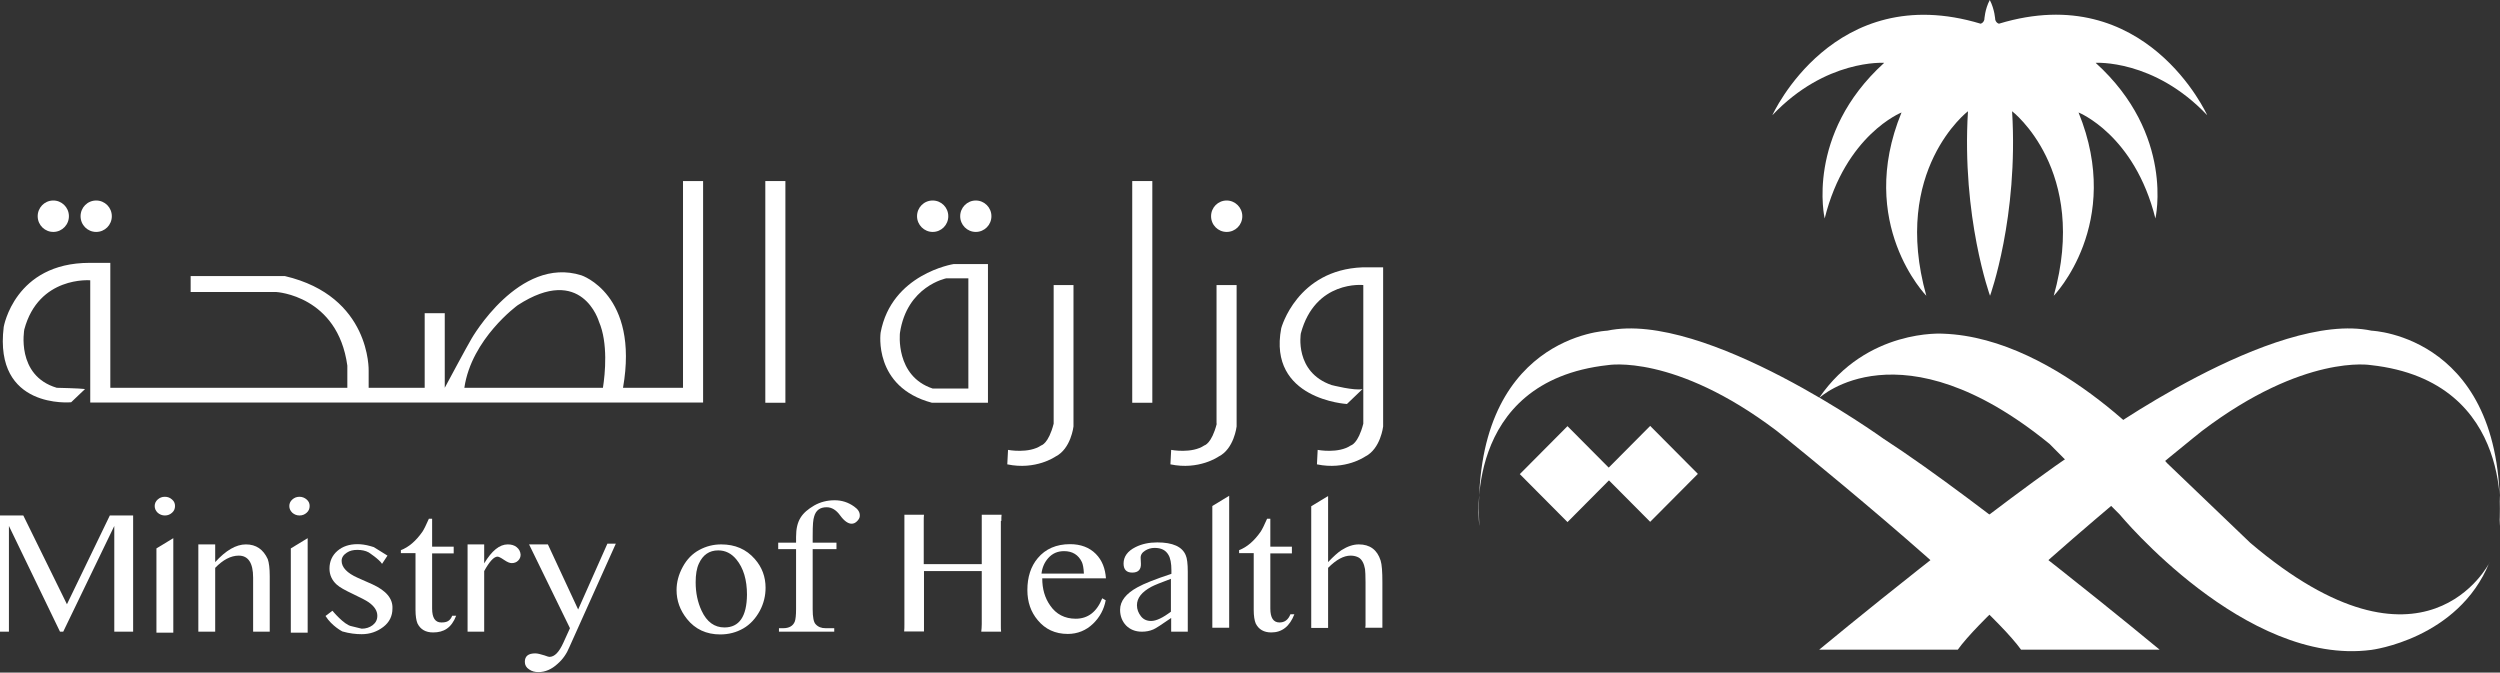 <svg width="197" height="53" viewBox="0 0 197 53" fill="none" xmlns="http://www.w3.org/2000/svg">
<rect x="0" y="0" width="197" height="53" fill="#333333" stroke="none"/>
<path d="M173.928 9.079C173.928 9.079 169.103 -1.651 157.518 1.867C157.518 1.867 157.303 1.828 157.225 1.552C157.225 1.552 157.186 0.747 156.795 0C156.404 0.727 156.365 1.552 156.365 1.552C156.287 1.828 156.072 1.867 156.072 1.867C144.487 -1.631 139.662 9.079 139.662 9.079C143.862 4.638 148.473 4.952 148.473 4.952C142.241 10.612 143.784 17.215 143.784 17.215C145.425 10.612 149.84 8.863 149.84 8.863C146.246 17.627 151.794 23.307 151.794 23.307C149.02 13.402 155.076 8.765 155.076 8.765C154.568 17.116 156.815 23.307 156.815 23.307C156.815 23.307 159.061 17.116 158.553 8.765C158.553 8.765 164.609 13.402 161.835 23.307C161.835 23.307 167.364 17.627 163.789 8.863C163.789 8.863 168.204 10.612 169.845 17.215C169.845 17.215 171.388 10.612 165.137 4.952C165.098 4.952 169.728 4.638 173.928 9.079Z" fill="white"/>
<path d="M159.257 51.192H170.177C170.177 51.192 156.19 39.598 148.414 34.567C148.414 34.567 134.348 24.427 126.651 26.058C126.651 26.058 115.887 26.451 116.571 41.445C116.571 41.445 115.106 30.047 126.71 28.77C126.71 28.77 131.946 27.846 140.014 33.958C140.033 33.958 156.268 47.026 159.257 51.192Z" fill="white"/>
<path d="M154.275 51.192H143.354C143.354 51.192 157.342 39.598 165.118 34.567C165.118 34.567 179.183 24.427 186.881 26.058C186.881 26.058 197.645 26.451 196.961 41.445C196.961 41.445 198.426 30.047 186.822 28.77C186.822 28.77 181.586 27.846 173.518 33.958C173.498 33.958 157.264 47.026 154.275 51.192Z" fill="white"/>
<path d="M143.354 31.344C147.105 25.881 153.103 26.294 153.103 26.294C162.324 26.608 170.783 36.512 170.783 36.512L177.327 42.781C191.081 54.454 196.16 44.353 196.16 44.353V44.334C193.698 50.367 186.861 51.212 186.861 51.212C176.937 52.528 167.032 40.541 167.032 40.541L161.503 34.98C149.743 25.39 143.374 31.344 143.374 31.344H143.354Z" fill="white"/>
<path d="M130.034 33.561L126.277 37.341L130.034 41.12L133.792 37.341L130.034 33.561Z" fill="white"/>
<path d="M123.518 33.581L119.761 37.36L123.518 41.14L127.275 37.36L123.518 33.581Z" fill="white"/>
<path d="M107.369 21.066C102.192 21.263 100.962 25.861 100.962 25.861C99.887 31.482 106.139 31.835 106.139 31.835L107.369 30.656C106.764 30.814 104.927 30.342 104.927 30.342C101.977 29.32 102.505 26.274 102.505 26.274C103.638 22.049 107.428 22.462 107.428 22.462V33.388C107.018 34.98 106.451 35.097 106.451 35.097C105.474 35.766 103.833 35.451 103.833 35.451L103.775 36.591C106.021 37.063 107.565 35.982 107.565 35.982C108.796 35.373 108.991 33.604 108.991 33.604V21.066H107.369Z" fill="white"/>
<path d="M95.882 33.388C95.472 34.98 94.905 35.097 94.905 35.097C93.929 35.766 92.288 35.451 92.288 35.451L92.229 36.591C94.476 37.063 96.019 35.982 96.019 35.982C97.25 35.373 97.445 33.604 97.445 33.604V22.462H95.863V33.388H95.882Z" fill="white"/>
<path d="M83.028 33.388C82.618 34.98 82.051 35.097 82.051 35.097C81.074 35.766 79.433 35.451 79.433 35.451L79.374 36.591C81.621 37.063 83.165 35.982 83.165 35.982C84.395 35.373 84.591 33.604 84.591 33.604V22.462H83.028V33.388Z" fill="white"/>
<path d="M90.803 14.267H89.22V31.737H90.803V14.267Z" fill="white"/>
<path d="M61.889 14.267H60.307V31.737H61.889V14.267Z" fill="white"/>
<path d="M53.841 30.558H49.094C50.383 23.189 45.812 21.695 45.812 21.695C40.889 20.143 37.157 26.687 37.157 26.687C36.845 27.198 35.047 30.558 35.047 30.558V24.682H33.465V30.558H29.05V29.222C29.05 29.222 29.245 23.346 22.447 21.754H15.023V23.012H21.782C21.782 23.012 26.608 23.287 27.37 28.809V30.558H8.693V20.713H7.111H7.052C1.153 20.713 0.293 25.763 0.293 25.763C-0.508 32.287 5.607 31.698 5.607 31.698L6.701 30.656C6.31 30.597 4.474 30.558 4.474 30.558C1.231 29.595 1.915 25.96 1.915 25.96C3.048 21.735 7.111 22.088 7.111 22.088V30.538V31.128V31.718H8.693H33.446H35.028H53.821H55.404V30.538V14.267H53.821V30.558H53.841ZM40.791 24.053C45.87 20.752 47.199 25.35 47.199 25.35C47.922 27.021 47.687 29.438 47.511 30.558H36.591C37.157 26.687 40.791 24.053 40.791 24.053Z" fill="white"/>
<path d="M69.392 26.215C69.392 26.215 68.786 30.499 73.436 31.737H77.851V20.811H75.135C75.135 20.811 70.251 21.577 69.392 26.215ZM76.307 30.617H73.494C70.525 29.634 70.915 26.235 70.915 26.235C71.462 22.54 74.569 21.931 74.569 21.931H76.307V30.617Z" fill="white"/>
<path d="M7.58 18.276C8.264 18.276 8.811 17.726 8.811 17.038C8.811 16.35 8.264 15.8 7.58 15.8C6.896 15.8 6.349 16.35 6.349 17.038C6.349 17.726 6.896 18.276 7.58 18.276Z" fill="white"/>
<path d="M4.23 18.275C4.91 18.259 5.447 17.691 5.43 17.007C5.414 16.324 4.849 15.783 4.17 15.8C3.49 15.817 2.953 16.384 2.97 17.068C2.986 17.752 3.551 18.292 4.23 18.275Z" fill="white"/>
<path d="M76.893 18.276C77.573 18.276 78.124 17.722 78.124 17.038C78.124 16.354 77.573 15.8 76.893 15.8C76.214 15.8 75.663 16.354 75.663 17.038C75.663 17.722 76.214 18.276 76.893 18.276Z" fill="white"/>
<path d="M96.663 15.8C95.98 15.8 95.433 16.35 95.433 17.038C95.433 17.726 95.98 18.276 96.663 18.276C97.347 18.276 97.894 17.726 97.894 17.038C97.894 16.35 97.328 15.8 96.663 15.8Z" fill="white"/>
<path d="M73.494 18.276C74.178 18.276 74.725 17.726 74.725 17.038C74.725 16.35 74.178 15.8 73.494 15.8C72.81 15.8 72.263 16.35 72.263 17.038C72.263 17.726 72.83 18.276 73.494 18.276Z" fill="white"/>
<path d="M23.599 39.146C23.365 39.146 23.189 39.224 23.033 39.362C22.877 39.499 22.798 39.676 22.798 39.873C22.798 40.089 22.877 40.246 23.033 40.403C23.189 40.541 23.384 40.62 23.599 40.62C23.834 40.62 24.01 40.541 24.166 40.403C24.322 40.266 24.4 40.089 24.4 39.873C24.4 39.657 24.322 39.499 24.166 39.362C24.01 39.224 23.814 39.146 23.599 39.146Z" fill="white"/>
<path d="M29.343 46.043L28.19 45.532C27.35 45.159 26.92 44.707 26.92 44.196C26.92 43.941 27.057 43.724 27.331 43.548C27.565 43.391 27.838 43.331 28.151 43.331C28.503 43.331 28.796 43.391 29.05 43.528C29.05 43.528 29.87 44.059 30.105 44.432L30.534 43.783L29.46 43.115L29.206 43.037C28.796 42.919 28.444 42.88 28.171 42.88C27.526 42.88 26.998 43.056 26.588 43.41C26.178 43.764 25.963 44.236 25.963 44.805C25.963 45.297 26.158 45.729 26.529 46.063C26.764 46.279 27.194 46.515 27.819 46.81C28.444 47.105 28.854 47.321 29.05 47.458C29.499 47.773 29.733 48.127 29.733 48.52C29.733 48.834 29.616 49.07 29.362 49.266C29.128 49.443 28.835 49.541 28.503 49.541L27.702 49.345C27.116 49.247 26.197 48.127 26.197 48.127L25.65 48.539C26.158 49.345 26.979 49.758 26.979 49.758C27.526 49.915 28.034 49.974 28.503 49.974C29.147 49.974 29.714 49.777 30.202 49.404C30.691 49.03 30.925 48.539 30.925 47.95C30.964 47.163 30.417 46.535 29.343 46.043Z" fill="white"/>
<path d="M34.774 49.05C34.285 49.05 34.051 48.677 34.051 47.95V43.607H35.751V43.076H34.051V40.875H33.797C33.582 41.366 33.406 41.72 33.289 41.897C32.781 42.624 32.215 43.115 31.589 43.351V43.587H32.742V48.068C32.742 48.539 32.801 48.893 32.898 49.129C33.133 49.6 33.543 49.836 34.129 49.836C34.969 49.836 35.575 49.482 35.946 48.52H35.633C35.458 48.971 35.164 49.05 34.774 49.05Z" fill="white"/>
<path d="M40.713 43.115C40.517 42.958 40.283 42.899 40.01 42.899C39.365 42.899 38.759 43.391 38.154 44.393V42.899H36.845V49.777H38.154V45.002C38.564 44.255 38.916 43.862 39.209 43.862C39.287 43.862 39.462 43.941 39.717 44.118C39.971 44.294 40.166 44.373 40.322 44.373C40.517 44.373 40.693 44.314 40.83 44.176C40.967 44.039 41.025 43.882 41.025 43.705C41.006 43.469 40.908 43.273 40.713 43.115Z" fill="white"/>
<path d="M45.558 48.028L43.174 42.899H41.69L44.913 49.502L44.386 50.661C44.053 51.389 43.702 51.762 43.291 51.762C43.233 51.762 43.116 51.723 42.901 51.644C42.588 51.546 42.354 51.487 42.178 51.487C41.631 51.487 41.357 51.703 41.357 52.155C41.357 52.41 41.475 52.607 41.69 52.745C41.904 52.902 42.158 52.961 42.432 52.961C42.959 52.961 43.467 52.745 43.936 52.312C44.346 51.959 44.659 51.507 44.874 50.976L48.527 42.84H47.863L45.558 48.028Z" fill="white"/>
<path d="M56.83 42.899C56.224 42.899 55.658 43.037 55.111 43.331C54.564 43.626 54.134 44.059 53.802 44.668C53.47 45.277 53.313 45.886 53.313 46.495C53.313 47.34 53.587 48.087 54.134 48.775C54.779 49.581 55.658 49.993 56.752 49.993C57.416 49.993 58.022 49.836 58.569 49.522C59.116 49.207 59.545 48.736 59.877 48.127C60.19 47.537 60.327 46.928 60.327 46.319C60.327 45.454 60.053 44.707 59.487 44.059C58.803 43.273 57.924 42.899 56.83 42.899ZM57.084 49.443C56.303 49.443 55.697 49.011 55.287 48.127C54.974 47.458 54.818 46.712 54.818 45.886C54.818 45.277 54.896 44.786 55.072 44.412C55.384 43.724 55.892 43.371 56.596 43.371C57.162 43.371 57.631 43.607 58.022 44.078C58.588 44.766 58.862 45.69 58.862 46.869C58.842 48.578 58.256 49.443 57.084 49.443Z" fill="white"/>
<path d="M67.301 39.912C66.832 39.578 66.324 39.421 65.777 39.421C65.172 39.421 64.644 39.558 64.156 39.834C63.199 40.403 62.73 40.993 62.73 42.31V42.762H61.323V43.273H62.73V48.008C62.73 48.48 62.691 48.814 62.632 48.971C62.495 49.325 62.183 49.502 61.714 49.502H61.382V49.777H65.738V49.502H65.055C64.722 49.502 64.469 49.404 64.273 49.188C64.117 49.03 64.039 48.637 64.039 48.008V43.273H65.914V42.762H64.039V42.29C64.039 41.248 64.078 40.954 64.156 40.698C64.293 40.207 64.625 39.971 65.133 39.971C65.543 39.971 65.895 40.187 66.207 40.62C66.52 41.052 66.832 41.268 67.106 41.268C67.262 41.268 67.399 41.209 67.536 41.072C67.672 40.934 67.751 40.796 67.751 40.659C67.77 40.364 67.614 40.128 67.301 39.912Z" fill="white"/>
<path d="M86.349 43.646C85.841 43.135 85.157 42.88 84.317 42.88C83.242 42.88 82.383 43.253 81.777 43.98C81.23 44.629 80.957 45.474 80.957 46.495C80.957 47.439 81.23 48.225 81.777 48.873C82.363 49.581 83.145 49.954 84.141 49.954C84.903 49.954 85.587 49.679 86.134 49.148C86.661 48.637 86.993 48.028 87.13 47.301L86.856 47.144C86.427 48.225 85.723 48.755 84.766 48.755C83.906 48.755 83.223 48.402 82.754 47.714C82.324 47.105 82.129 46.397 82.129 45.572H87.149C87.091 44.805 86.856 44.157 86.349 43.646ZM82.07 45.198C82.129 44.707 82.305 44.314 82.598 43.98C82.93 43.607 83.34 43.43 83.848 43.43C84.512 43.43 84.981 43.724 85.254 44.294C85.333 44.471 85.391 44.766 85.411 45.198H82.07Z" fill="white"/>
<path d="M91.194 42.742C90.549 42.742 89.982 42.86 89.474 43.115C88.849 43.43 88.537 43.862 88.537 44.412C88.537 44.884 88.771 45.12 89.22 45.12C89.689 45.12 89.924 44.884 89.904 44.412L89.885 44C89.865 43.744 89.982 43.548 90.236 43.39C90.451 43.253 90.705 43.174 90.979 43.174C91.506 43.174 91.858 43.351 92.073 43.724C92.229 43.98 92.307 44.393 92.307 44.943V45.218C91.057 45.631 90.158 45.984 89.631 46.279C88.732 46.77 88.263 47.36 88.263 48.048C88.263 48.539 88.419 48.952 88.732 49.286C89.045 49.6 89.455 49.777 89.982 49.777C90.314 49.777 90.608 49.718 90.881 49.6C91.076 49.522 91.545 49.207 92.288 48.696V49.777H93.597V45.061C93.597 44.412 93.538 43.98 93.44 43.764C93.167 43.076 92.405 42.742 91.194 42.742ZM92.288 48.185C91.643 48.677 91.115 48.932 90.705 48.932C90.373 48.932 90.1 48.814 89.904 48.559C89.709 48.303 89.592 48.028 89.592 47.694C89.592 47.124 89.963 46.653 90.725 46.24C90.979 46.102 91.487 45.906 92.268 45.611V48.185H92.288Z" fill="white"/>
<path d="M100.825 49.05C100.337 49.05 100.102 48.677 100.102 47.95V43.607H101.802V43.076H100.102V40.875H99.848C99.633 41.366 99.457 41.72 99.34 41.897C98.832 42.624 98.266 43.115 97.641 43.351V43.587H98.793V48.068C98.793 48.539 98.852 48.893 98.95 49.129C99.184 49.6 99.594 49.836 100.18 49.836C101.02 49.836 101.626 49.364 101.997 48.402H101.685C101.509 48.854 101.216 49.05 100.825 49.05Z" fill="white"/>
<path d="M107.584 49.463H108.932C108.932 49.404 108.932 49.345 108.932 49.266V45.886C108.932 45.061 108.893 44.491 108.795 44.176C108.522 43.312 107.936 42.899 107.076 42.899C106.627 42.899 106.177 43.056 105.709 43.351C105.435 43.528 105.083 43.842 104.654 44.294V39.087L103.325 39.892V49.286C103.325 49.345 103.325 49.423 103.325 49.482H104.654C104.654 49.423 104.654 49.364 104.654 49.286V44.746C105.298 44.098 105.884 43.783 106.431 43.783C106.685 43.783 106.9 43.842 107.076 43.941C107.33 44.098 107.486 44.412 107.564 44.845C107.584 45.002 107.604 45.356 107.604 45.886V49.286C107.604 49.345 107.584 49.404 107.584 49.463Z" fill="white"/>
<path d="M96.859 44.727V44.275V39.067L95.531 39.873V49.266C95.531 49.325 95.531 49.404 95.531 49.463H96.859C96.859 49.404 96.859 49.345 96.859 49.266V44.727Z" fill="white"/>
<path d="M24.244 44.727V44.275V42.408L22.916 43.214V49.266C22.916 49.325 22.916 49.404 22.916 49.856H24.244C24.244 49.384 24.244 49.325 24.244 49.266V44.727Z" fill="white"/>
<path d="M12.991 39.146C12.757 39.146 12.581 39.224 12.425 39.362C12.269 39.499 12.19 39.676 12.19 39.873C12.19 40.089 12.269 40.246 12.425 40.403C12.581 40.541 12.777 40.62 12.991 40.62C13.226 40.62 13.402 40.541 13.558 40.403C13.714 40.266 13.792 40.089 13.792 39.873C13.792 39.657 13.714 39.499 13.558 39.362C13.402 39.224 13.226 39.146 12.991 39.146Z" fill="white"/>
<path d="M13.656 44.727V44.275V42.408L12.327 43.214V49.266C12.327 49.325 12.327 49.404 12.327 49.856H13.656C13.656 49.384 13.656 49.325 13.656 49.266V44.727Z" fill="white"/>
<path d="M78.906 41.052C78.906 40.875 78.906 40.698 78.925 40.561H77.362C77.362 40.679 77.362 40.836 77.362 41.052V44.452H72.791V41.052C72.791 40.875 72.791 40.698 72.81 40.561H71.267C71.267 40.679 71.267 40.836 71.267 41.052V49.168C71.267 49.404 71.267 49.581 71.248 49.758H72.81C72.81 49.62 72.81 49.443 72.81 49.168V45.002H77.362V49.188C77.362 49.404 77.343 49.6 77.323 49.777H78.886C78.867 49.659 78.867 49.463 78.867 49.188V41.052H78.906Z" fill="white"/>
<path d="M19.38 42.899C18.598 42.899 17.797 43.371 16.957 44.294V42.899H15.629V49.777H16.957V44.746C17.563 44.118 18.188 43.783 18.813 43.783C19.556 43.783 19.946 44.353 19.946 45.513V49.777H21.255V45.395C21.255 44.786 21.197 44.334 21.099 44.059C20.747 43.292 20.181 42.899 19.38 42.899Z" fill="white"/>
<path d="M5.275 47.615L1.836 40.62H0V49.777H0.703V41.445L4.728 49.777H4.982L9.006 41.445V49.777H10.491V40.62H8.654L5.275 47.615Z" fill="white"/>
</svg>
